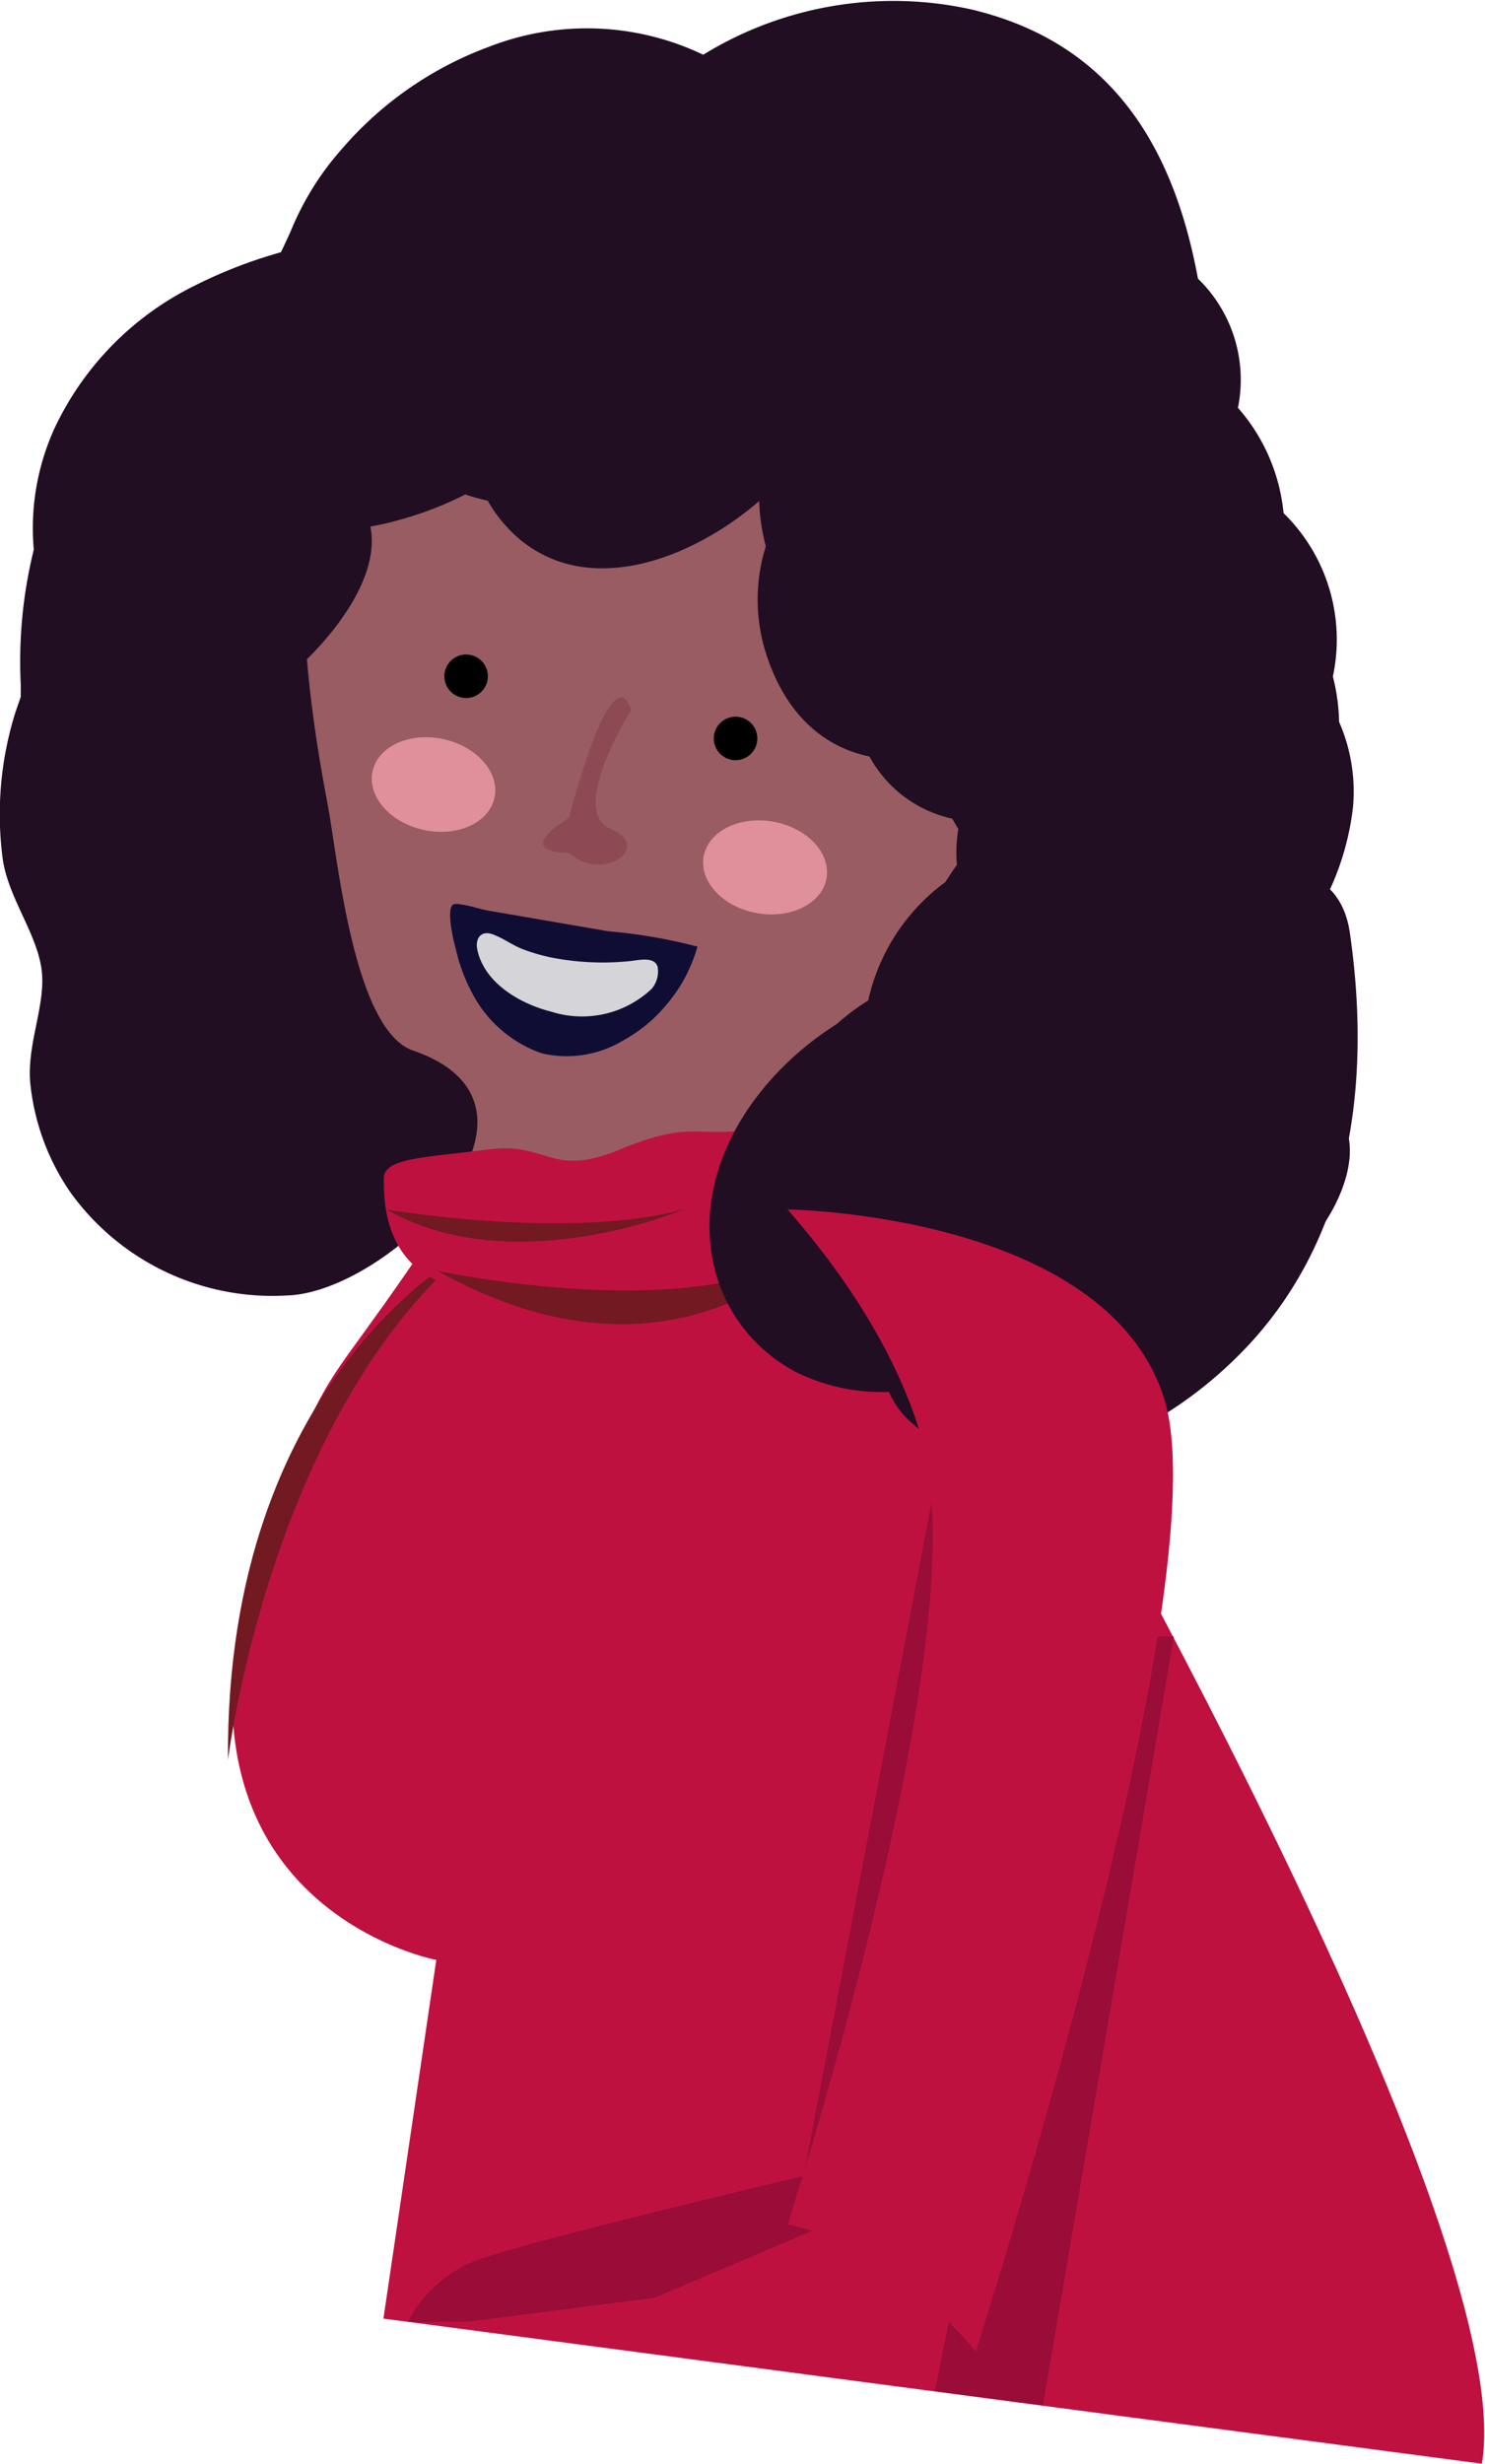 <svg xmlns="http://www.w3.org/2000/svg" viewBox="0 0 71.65 118.84"><defs><style>.cls-1{fill:#995c63;}.cls-2{fill:#220e22;}.cls-3{fill:#0f0d33;}.cls-4{fill:#d5d4d9;}.cls-5{fill:#8d4954;}.cls-6{fill:#e0909b;}.cls-7{fill:#bf1140;}.cls-8{fill:#731921;}.cls-9{fill:#990d38;}</style></defs><g id="Layer_2" data-name="Layer 2"><g id="Ventana_Casa_1_Derecha" data-name="Ventana Casa 1 Derecha"><circle class="cls-1" cx="28.54" cy="38.84" r="19"/><path class="cls-2" d="M64.61,34.82a9.55,9.55,0,0,0-.3-2.19,8.52,8.52,0,0,0-2.38-7.88,9,9,0,0,0-2.2-5.08,6.79,6.79,0,0,0-1.93-6.23c-1.13-6.12-4-11.37-11-13a17.51,17.51,0,0,0-12.87,2.2,13,13,0,0,0-10.32-.39A17.22,17.22,0,0,0,16.5,7.18,13.82,13.82,0,0,0,14.09,11c-.15.36-.35.77-.53,1.16l-.19.06a23,23,0,0,0-4,1.57,14.58,14.58,0,0,0-6.74,6.87,11.63,11.63,0,0,0-1,5.85A22.55,22.55,0,0,0,1,33l0,.62c-.13.38-.27.75-.38,1.15a16.43,16.43,0,0,0-.48,6.73C.44,43.35,1.75,45,2,46.72s-.75,3.69-.53,5.62a11.29,11.29,0,0,0,1.91,5.15,12,12,0,0,0,10.43,5c5-.11,14-9.12,6.11-11.82-2.87-1-3.64-9.41-4.11-11.87-.44-2.3-.8-4.63-1-7,1.67-1.65,3.51-4.2,3.06-6.4.43-.08.86-.17,1.28-.29a16.65,16.65,0,0,0,3.3-1.26,9.55,9.55,0,0,0,1.08.3,6.94,6.94,0,0,0,1.6,1.91c3.47,2.81,8.4.79,11.5-1.89a9.57,9.57,0,0,0,.32,2.18,8.58,8.58,0,0,0,0,5.14c.95,3,2.82,4.55,5,5a6,6,0,0,0,4,3c.09.17.19.34.29.5a6.7,6.7,0,0,0-.07,1.73c-.2.27-.38.55-.56.83a9.67,9.67,0,0,0-3.72,5.71,10.75,10.75,0,0,0-3.24,3.11c-2.37,3.64-3.23,8.9.66,11.93a9.11,9.11,0,0,0,8,1.3c5.31,2,11.17-.5,15.41-4.21,1.38-1.21,2.93-4,2.24-5.93a22.28,22.28,0,0,1-.81-4.06,7.11,7.11,0,0,0,0-2.72A7,7,0,0,0,63,44.94a13.07,13.07,0,0,0,2.28-6A8.36,8.36,0,0,0,64.61,34.82Z"/><circle cx="22.49" cy="32.62" r="1.05"/><circle cx="35.49" cy="35.62" r="1.05"/><path class="cls-3" d="M33.65,45.66a26,26,0,0,0-4.3-.74c-1.94-.33-3.89-.67-5.82-1-.46-.09-.88-.25-1.34-.3a.66.66,0,0,0-.31,0c-.37.19,0,1.76.1,2.1a8.39,8.39,0,0,0,.8,2.18,6,6,0,0,0,3.37,2.91,5.3,5.3,0,0,0,4-.67,7.12,7.12,0,0,0,1.94-1.6A7.38,7.38,0,0,0,33.65,45.66Z"/><path class="cls-4" d="M26.6,48.8a4.9,4.9,0,0,0,4.84-1.1,1.3,1.3,0,0,0,.29-1.07c-.18-.54-1-.29-1.44-.26a12.91,12.91,0,0,1-3.4-.13,8.89,8.89,0,0,1-1.68-.46c-.51-.2-.95-.54-1.46-.72s-.84.17-.72.75C23.37,47.43,25.12,48.43,26.6,48.8Z"/><path class="cls-5" d="M30.46,34.24s-3.08,4.88-1,5.74-.36,2.63-2,1.16c0,0-2.83.08,0-1.69C27.45,39.45,29.48,31.45,30.46,34.24Z"/><ellipse class="cls-6" cx="36.91" cy="41.84" rx="2.24" ry="3.01" transform="translate(-10.72 70.89) rotate(-79.96)"/><ellipse class="cls-6" cx="20.91" cy="37.84" rx="2.24" ry="3.01" transform="translate(-20.5 50.24) rotate(-77.74)"/><path class="cls-7" d="M21,59.34l17-1,10,5s25.5,43.5,23.5,55.5l-53-7,2.55-17.3S3.77,91.28,15,68.34C16.3,65.62,16.94,65.4,21,59.34Z"/><path class="cls-8" d="M22.5,60.38S10.86,66.45,11,84.89C11,84.89,13,68.43,22.5,60.38Z"/><path class="cls-7" d="M22.5,62.18l6.38,1.45a41.72,41.72,0,0,1,4.34-.72c1.32-.07,4.82-.73,4.82-.73s1.23-2,1.37-2.2.86.86,0-1.64-.89-4.16-3.38-3.83-2.76-.45-6.13.94-3.4-.39-6.38,0-5,.39-5,1.39S18.46,61.53,22.5,62.18Z"/><path class="cls-8" d="M21.1,61.3S34.27,64.13,39.41,60C39.41,60,32.65,67.77,21.1,61.3Z"/><path class="cls-8" d="M18.64,58.34s8.75,1.5,14.33,0C33,58.34,24.74,61.84,18.64,58.34Z"/><polygon class="cls-9" points="56.64 78.94 50.32 116.03 45.11 115.34 52.37 78.94 56.64 78.94"/><path class="cls-9" d="M19.68,112a6.22,6.22,0,0,1,3.86-3.15c3-1,15.23-3.89,15.23-3.89L45,72.19l3.57,5.65-7.15,28.82-9.85,4.18-9,1.15Z"/><path class="cls-2" d="M65.13,45c-.95-6.57-12.27-1.4-13.36,4.51-.53-1.16-1.79-2-4-2.17-6.56-.5-14.34,6-13.47,12.88a7.75,7.75,0,0,0,4.18,6,9.34,9.34,0,0,0,4.41.92,4.59,4.59,0,0,0,.61,1,7,7,0,0,0,5.21,2.32c4.38.14,8.68-2.51,11.57-5.62C65.27,59.44,66.15,52.05,65.13,45ZM51.88,52.39A19.12,19.12,0,0,1,52,55.22,8,8,0,0,0,50.64,55,8.56,8.56,0,0,0,51.88,52.39Z"/><path class="cls-7" d="M38,58.34s15.32.19,18.16,9.09-9.08,46-9.08,46S43,108.27,38,107.3c0,0,7.85-24.26,6.93-35.11C45,72.19,45,66.34,38,58.34Z"/></g></g></svg>